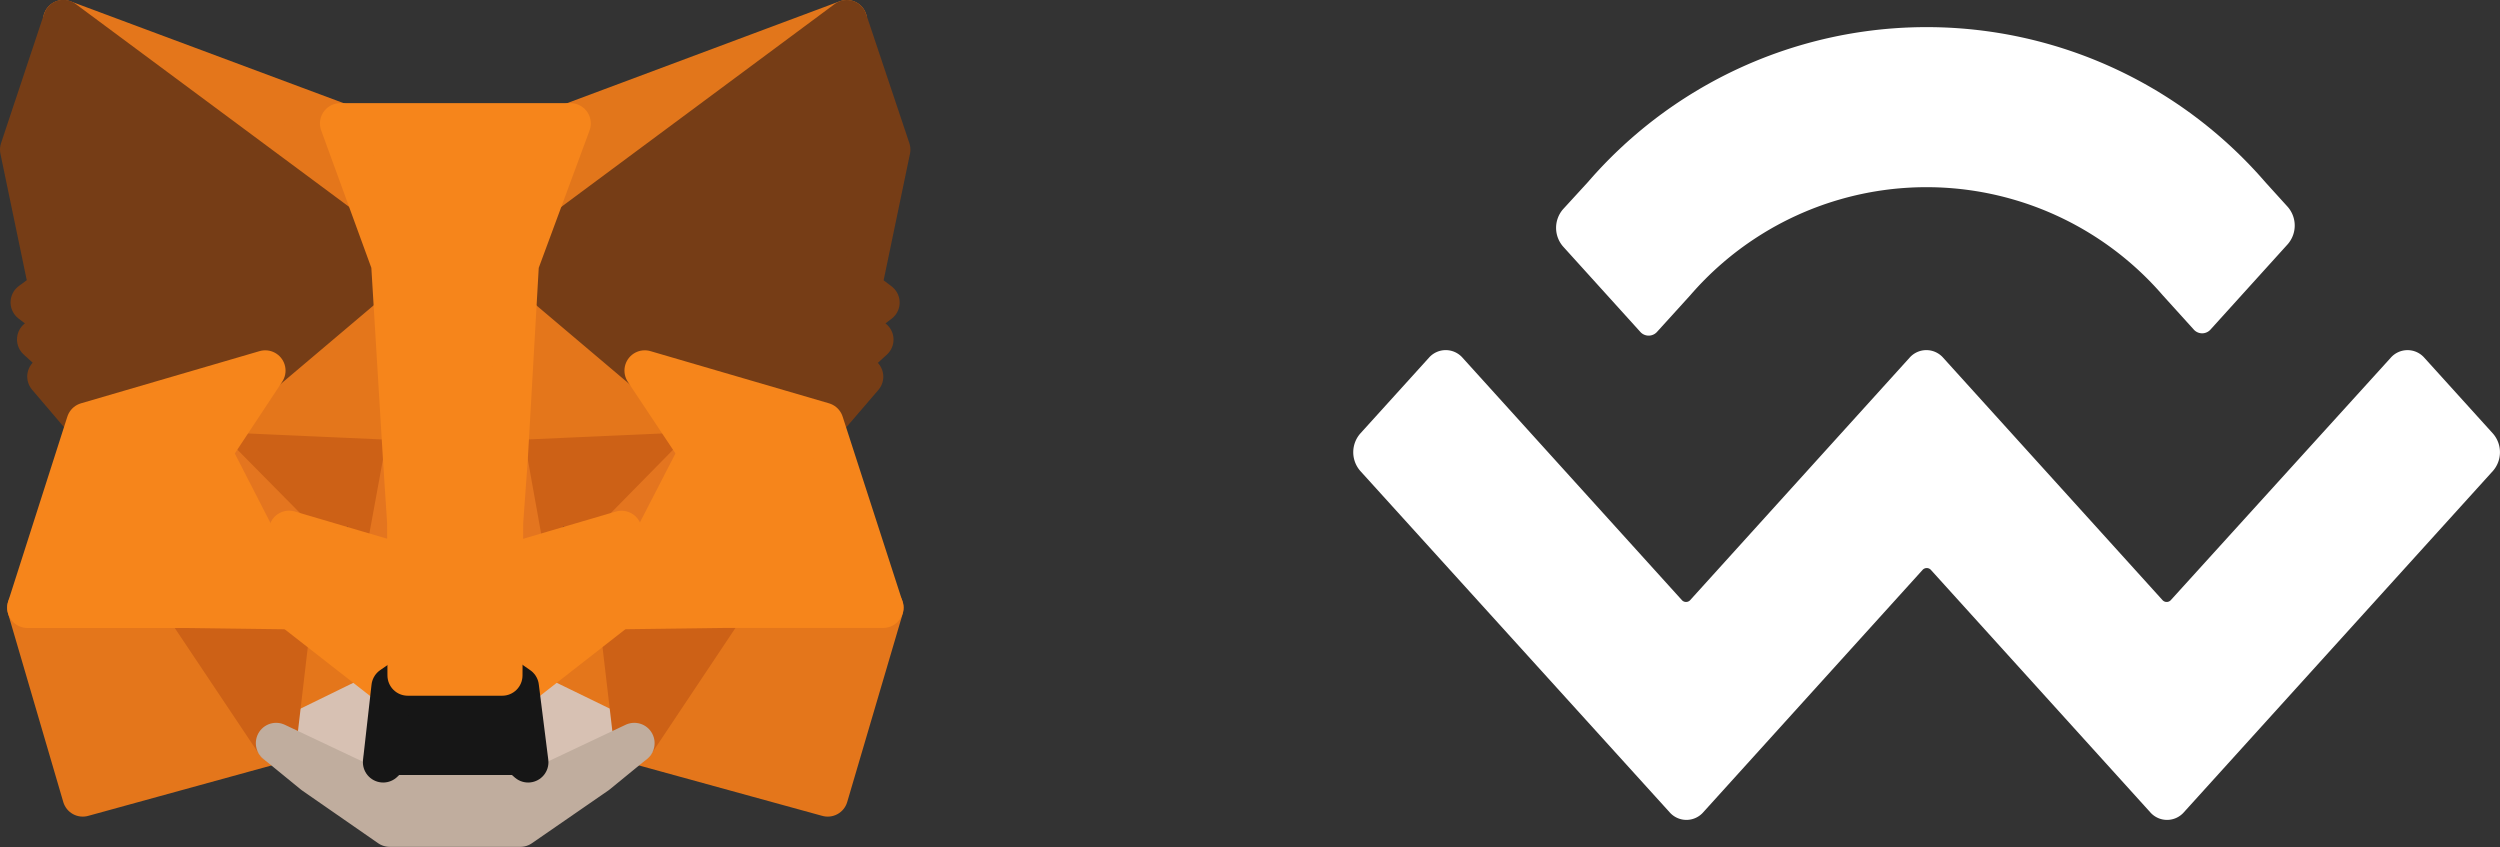 <svg xmlns="http://www.w3.org/2000/svg" width="61.602" height="20.87" viewBox="0 0 61.602 20.87">
  <rect x="0" y="0" width="61.602" height="20.87" fill="#333333" stroke="none"/>
  <g id="グループ_67116" data-name="グループ 67116" transform="translate(-97.672 -163.54)">
    <g id="metamask-fox-1" transform="translate(98.172 164.04)">
      <path id="パス_1961" data-name="パス 1961" d="M182.963,35.5,174.6,41.712l1.547-3.665Z" transform="translate(-162.597 -35.5)" fill="#e2761b" stroke="#e2761b" stroke-linecap="round" stroke-linejoin="round" stroke-width="1"/>
      <g id="グループ_5164" data-name="グループ 5164" transform="translate(0.177 0)">
        <path id="パス_1962" data-name="パス 1962" d="M44.4,35.5l8.3,6.27-1.471-3.724Z" transform="translate(-43.517 -35.5)" fill="#e4761b" stroke="#e4761b" stroke-linecap="round" stroke-linejoin="round" stroke-width="1"/>
        <path id="パス_1963" data-name="パス 1963" d="M214.027,206.8l-2.227,3.413,4.766,1.311,1.37-4.648Z" transform="translate(-196.847 -192.402)" fill="#e4761b" stroke="#e4761b" stroke-linecap="round" stroke-linejoin="round" stroke-width="1"/>
        <path id="パス_1964" data-name="パス 1964" d="M33.9,206.876l1.362,4.648,4.766-1.311L37.8,206.8Z" transform="translate(-33.9 -192.402)" fill="#e4761b" stroke="#e4761b" stroke-linecap="round" stroke-linejoin="round" stroke-width="1"/>
        <path id="パス_1965" data-name="パス 1965" d="M89.128,106.966,87.8,108.975l4.732.21-.168-5.085Z" transform="translate(-83.269 -98.334)" fill="#e4761b" stroke="#e4761b" stroke-linecap="round" stroke-linejoin="round" stroke-width="1"/>
        <path id="パス_1966" data-name="パス 1966" d="M177.987,106.325l-3.278-2.925-.109,5.144,4.724-.21Z" transform="translate(-162.774 -97.693)" fill="#e4761b" stroke="#e4761b" stroke-linecap="round" stroke-linejoin="round" stroke-width="1"/>
        <path id="パス_1967" data-name="パス 1967" d="M106.8,211.4l2.841-1.387-2.454-1.916Z" transform="translate(-100.673 -193.592)" fill="#e4761b" stroke="#e4761b" stroke-linecap="round" stroke-linejoin="round" stroke-width="1"/>
        <path id="パス_1968" data-name="パス 1968" d="M177.9,210.016l2.849,1.387-.4-3.3Z" transform="translate(-165.796 -193.592)" fill="#e4761b" stroke="#e4761b" stroke-linecap="round" stroke-linejoin="round" stroke-width="1"/>
      </g>
      <g id="グループ_5165" data-name="グループ 5165" transform="translate(6.304 16.424)">
        <path id="パス_1969" data-name="パス 1969" d="M180.749,232.287,177.9,230.9l.227,1.858-.025.782Z" transform="translate(-171.924 -230.9)" fill="#d7c1b3" stroke="#d7c1b3" stroke-linecap="round" stroke-linejoin="round" stroke-width="1"/>
        <path id="パス_1970" data-name="パス 1970" d="M106.8,232.287l2.648,1.252-.017-.782.21-1.858Z" transform="translate(-106.8 -230.9)" fill="#d7c1b3" stroke="#d7c1b3" stroke-linecap="round" stroke-linejoin="round" stroke-width="1"/>
      </g>
      <path id="パス_1971" data-name="パス 1971" d="M112.97,177.563l-2.37-.7,1.673-.765Z" transform="translate(-103.977 -164.282)" fill="#233447" stroke="#233447" stroke-linecap="round" stroke-linejoin="round" stroke-width="1"/>
      <path id="パス_1972" data-name="パス 1972" d="M179.7,177.563l.7-1.463,1.681.765Z" transform="translate(-167.268 -164.282)" fill="#233447" stroke="#233447" stroke-linecap="round" stroke-linejoin="round" stroke-width="1"/>
      <g id="グループ_5166" data-name="グループ 5166" transform="translate(4.077 10.641)">
        <path id="パス_1973" data-name="パス 1973" d="M82.527,210.213l.4-3.413-2.631.076Z" transform="translate(-80.3 -203.043)" fill="#cd6116" stroke="#cd6116" stroke-linecap="round" stroke-linejoin="round" stroke-width="1"/>
        <path id="パス_1974" data-name="パス 1974" d="M207,206.8l.4,3.413,2.227-3.337Z" transform="translate(-196.35 -203.043)" fill="#cd6116" stroke="#cd6116" stroke-linecap="round" stroke-linejoin="round" stroke-width="1"/>
        <path id="パス_1975" data-name="パス 1975" d="M179.324,162.1l-4.724.21.437,2.429.7-1.463,1.681.765Z" transform="translate(-166.674 -162.1)" fill="#cd6116" stroke="#cd6116" stroke-linecap="round" stroke-linejoin="round" stroke-width="1"/>
        <path id="パス_1976" data-name="パス 1976" d="M89.716,164.042l1.681-.765.689,1.463.445-2.429L87.8,162.1Z" transform="translate(-87.17 -162.1)" fill="#cd6116" stroke="#cd6116" stroke-linecap="round" stroke-linejoin="round" stroke-width="1"/>
      </g>
      <g id="グループ_5167" data-name="グループ 5167" transform="translate(4.707 10.641)">
        <path id="パス_1977" data-name="パス 1977" d="M87.8,162.1l1.984,3.866-.067-1.925Z" transform="translate(-87.8 -162.1)" fill="#e4751f" stroke="#e4751f" stroke-linecap="round" stroke-linejoin="round" stroke-width="1"/>
        <path id="パス_1978" data-name="パス 1978" d="M207.184,164.042l-.084,1.925,1.992-3.866Z" transform="translate(-197.072 -162.1)" fill="#e4751f" stroke="#e4751f" stroke-linecap="round" stroke-linejoin="round" stroke-width="1"/>
        <path id="パス_1979" data-name="パス 1979" d="M139.245,164.6l-.445,2.429.555,2.866.126-3.774Z" transform="translate(-134.513 -164.39)" fill="#e4751f" stroke="#e4751f" stroke-linecap="round" stroke-linejoin="round" stroke-width="1"/>
        <path id="パス_1980" data-name="パス 1980" d="M172.127,164.6l-.227,1.513.1,3.782.563-2.866Z" transform="translate(-164.831 -164.39)" fill="#e4751f" stroke="#e4751f" stroke-linecap="round" stroke-linejoin="round" stroke-width="1"/>
      </g>
      <path id="パス_1981" data-name="パス 1981" d="M173.663,185.9l-.563,2.866.4.277,2.454-1.916.084-1.925Z" transform="translate(-161.223 -172.617)" fill="#f6851b" stroke="#f6851b" stroke-linecap="round" stroke-linejoin="round" stroke-width="1"/>
      <path id="パス_1982" data-name="パス 1982" d="M110.6,185.2l.067,1.925,2.454,1.916.4-.277-.555-2.866Z" transform="translate(-103.977 -172.617)" fill="#f6851b" stroke="#f6851b" stroke-linecap="round" stroke-linejoin="round" stroke-width="1"/>
      <path id="パス_1983" data-name="パス 1983" d="M112.978,248.652l.025-.782-.21-.185h-3.169l-.193.185.017.782L106.8,247.4l.925.756,1.874,1.3h3.219l1.883-1.3.925-.756Z" transform="translate(-100.496 -229.589)" fill="#c0ad9e" stroke="#c0ad9e" stroke-linecap="round" stroke-linejoin="round" stroke-width="1"/>
      <path id="パス_1984" data-name="パス 1984" d="M141.445,227.877l-.4-.277h-2.328l-.4.277-.21,1.858.193-.185h3.169l.21.185Z" transform="translate(-129.165 -211.453)" fill="#161616" stroke="#161616" stroke-linecap="round" stroke-linejoin="round" stroke-width="1"/>
      <g id="グループ_5168" data-name="グループ 5168" transform="translate(0 0)">
        <path id="パス_1985" data-name="パス 1985" d="M186.339,42.115l.714-3.429L185.986,35.5l-8.086,6,3.11,2.631,4.4,1.286.975-1.135-.42-.3.672-.614-.521-.4.672-.513Z" transform="translate(-165.62 -35.5)" fill="#763d16" stroke="#763d16" stroke-linecap="round" stroke-linejoin="round" stroke-width="1"/>
        <path id="パス_1986" data-name="パス 1986" d="M31.8,38.686l.714,3.429-.454.336.672.513-.513.4.672.614-.42.3.967,1.135,4.4-1.286,3.11-2.631-8.086-6Z" transform="translate(-31.8 -35.5)" fill="#763d16" stroke="#763d16" stroke-linecap="round" stroke-linejoin="round" stroke-width="1"/>
      </g>
      <path id="パス_1987" data-name="パス 1987" d="M212.152,139.486l-4.4-1.286,1.336,2.009-1.992,3.866,2.622-.034h3.909Z" transform="translate(-192.365 -129.568)" fill="#f6851b" stroke="#f6851b" stroke-linecap="round" stroke-linejoin="round" stroke-width="1"/>
      <path id="パス_1988" data-name="パス 1988" d="M39.759,138.2l-4.4,1.286L33.9,144.042h3.9l2.614.034-1.984-3.866Z" transform="translate(-33.723 -129.568)" fill="#f6851b" stroke="#f6851b" stroke-linecap="round" stroke-linejoin="round" stroke-width="1"/>
      <path id="パス_1989" data-name="パス 1989" d="M129.719,74.1l.277-4.85,1.278-3.455H125.6l1.261,3.455.294,4.85.1,1.53.008,3.766h2.328l.017-3.766Z" transform="translate(-117.716 -63.253)" fill="#f6851b" stroke="#f6851b" stroke-linecap="round" stroke-linejoin="round" stroke-width="1"/>
    </g>
    <g id="Page-1" transform="translate(131.017 164.208)">
      <g id="walletconnect-logo-alt" transform="translate(0 0)">
        <path id="WalletConnect" d="M5.822,4.157a11.028,11.028,0,0,1,16.687,0l.555.612a.7.7,0,0,1,0,.921l-1.9,2.1a.276.276,0,0,1-.417,0l-.763-.843a7.693,7.693,0,0,0-11.641,0l-.817.9a.276.276,0,0,1-.417,0l-1.9-2.1a.7.7,0,0,1,0-.921ZM26.433,8.49l1.688,1.865a.7.7,0,0,1,0,.921l-7.613,8.408a.551.551,0,0,1-.834,0h0l-5.4-5.967a.138.138,0,0,0-.209,0h0l-5.4,5.967a.551.551,0,0,1-.834,0h0L.211,11.276a.7.7,0,0,1,0-.921L1.9,8.49a.551.551,0,0,1,.834,0l5.4,5.967a.138.138,0,0,0,.209,0h0l5.4-5.967a.551.551,0,0,1,.834,0h0l5.4,5.967a.138.138,0,0,0,.209,0L25.6,8.49A.551.551,0,0,1,26.433,8.49Z" transform="translate(-0.038 -0.34)" fill="#fff"/>
      </g>
    </g>
  </g>
</svg>
